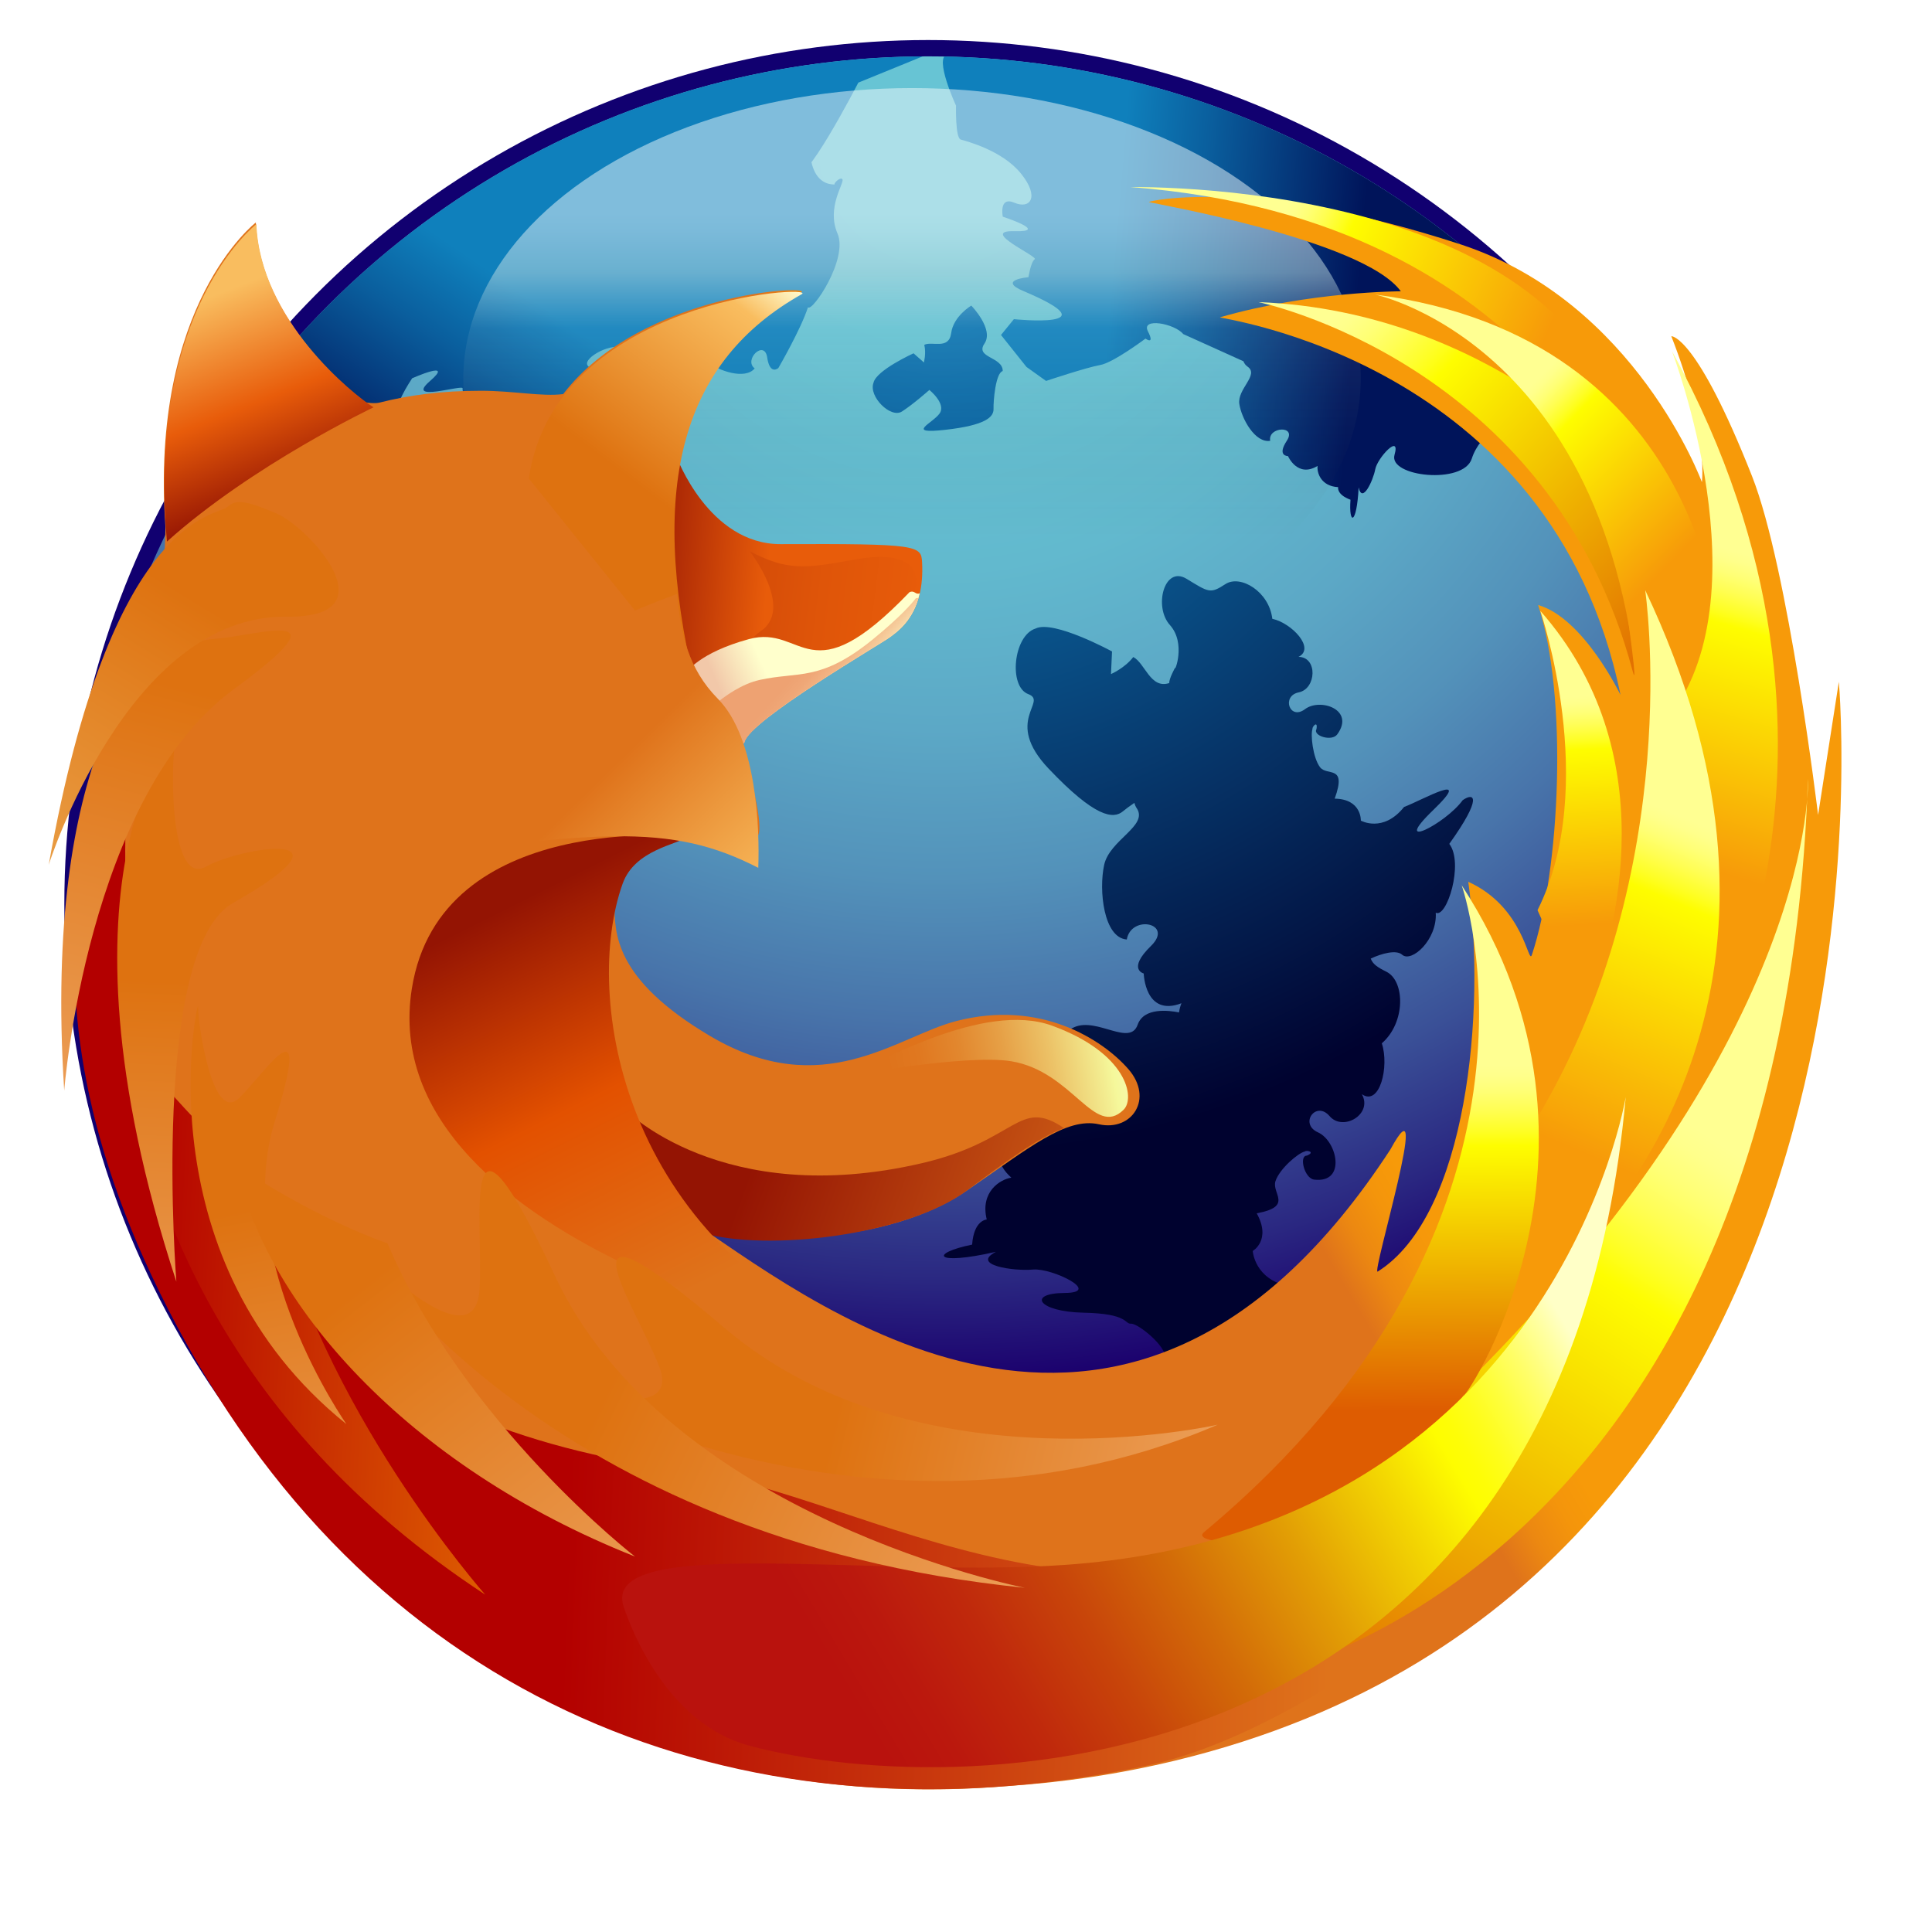 <svg width="256" height="256" xmlns="http://www.w3.org/2000/svg" xmlns:xlink="http://www.w3.org/1999/xlink" viewBox="0 0 132.72 127.219">
  <g><!--Firefox-->
    <g><!--Globe-->
      <ellipse fill="#110070" cx="63.755" cy="59.375" rx="59.336" ry="59.375" />
      <radialGradient id="firefox-logo-61" cx="64.569" cy="7.227" r="104.221" fx="64.569" fy="7.227" gradientUnits="userSpaceOnUse">
        <stop offset="0" style="stop-color:#67C5D5" />
        <stop offset="0.16" style="stop-color:#66C2D3" />
        <stop offset="0.28" style="stop-color:#62B9CE" />
        <stop offset="0.385" style="stop-color:#5CA8C6" />
        <stop offset="0.483" style="stop-color:#5392BA" />
        <stop offset="0.576" style="stop-color:#4874AA" />
        <stop offset="0.665" style="stop-color:#3A5097" />
        <stop offset="0.749" style="stop-color:#2A2781" />
        <stop offset="0.815" style="stop-color:#1B006D" />
        <stop offset="1" style="stop-color:#596AAD" />
      </radialGradient>
      <ellipse fill="url(#firefox-logo-61)" cx="63.755" cy="59.375" rx="58.215" ry="58.254" />
      <radialGradient id="firefox-logo-65" cx="65.405" cy="19.12" r="57.383" fx="65.405" fy="19.12" gradientUnits="userSpaceOnUse">
        <stop offset="0" style="stop-color:#0F80BC" />
        <stop offset="0.264" style="stop-color:#0B629B" />
        <stop offset="0.844" style="stop-color:#031747" />
        <stop offset="1" style="stop-color:#00022F" />
      </radialGradient>
      <path fill="url(#firefox-logo-65)" d="M90.165,47.314c-0.042-0.123,0.384-0.62,0.27,0.024 c-0.262,0.458,1.058,0.87,1.428,0.36c1.241-1.7-1.17-2.522-2.216-1.732c-1.056,0.797-1.638-0.912-0.425-1.155 c1.209-0.245,1.311-2.43-0.021-2.438c1.176-0.58-0.453-2.318-1.799-2.615c-0.217-1.87-2.189-3.059-3.226-2.38 c-1.047,0.681-1.137,0.561-2.671-0.37c-1.528-0.927-2.264,1.928-1.14,3.175c1.131,1.256,0.311,3.281,0.358,2.935 c0,0-0.426,0.766-0.398,1.053c-1.294,0.439-1.672-1.383-2.475-1.786c-0.585,0.763-1.53,1.17-1.53,1.17l0.071-1.553 c0,0-4.017-2.188-5.251-1.575c-1.521,0.47-1.881,3.991-0.5,4.506c1.383,0.521-1.735,1.818,1.393,5.116 c3.213,3.386,4.455,3.483,5.111,2.932c0.162-0.139,0.442-0.347,0.784-0.578c0.031,0.13,0.083,0.255,0.163,0.373 c0.804,1.209-1.869,2.162-2.242,3.894c-0.379,1.751-0.03,5.007,1.556,5.118c0.302-1.735,3.27-1.122,1.655,0.45 c-1.644,1.603-0.491,1.886-0.491,1.886s0.078,3.003,2.592,2.043c-0.073,0.172-0.132,0.392-0.167,0.632 c-0.703-0.142-2.421-0.357-2.841,0.841c-0.53,1.512-2.774-0.512-4.344,0.167c-1.563,0.674-3.844,2.887-3.076,4.443 c1.476-0.7,2.606,2.456,0.544,1.808c-2.069-0.65-1.667,0.583-1.667,0.583s-2.154,1.699-0.137,3.508 c-0.775,0.118-2.152,0.981-1.688,2.874c0,0-0.885,0.032-1.004,1.726c-2.887,0.582-2.711,1.478,1.633,0.496 c-1.753,0.91,1.226,1.338,2.546,1.217c1.322-0.12,4.792,1.591,2.185,1.608c-2.612,0.016-1.834,1.294,1.294,1.355 c3.123,0.064,2.795,0.788,3.259,0.756c0.464-0.032,2.484,1.561,2.374,2.444c-0.113,0.884,2.116,1.801,3.566,0.788 c0.074,0.919,3.886,0.202,4.45-1.455c4.128,0.631,4.033-0.139,3.114-0.629c-2.067-0.316-5.86-3.063-1.746-1.65 c4.093,1.411,0.15-1.11-0.929-2.079c-2.35-0.457-2.47-2.416-2.47-2.416s1.298-0.739,0.274-2.586 c2.539-0.471,1.006-1.364,1.291-2.215c0.285-0.854,1.574-1.942,2.016-2.03c0.084-0.115,0.775,0.023,0.134,0.283 c-0.554,0.006-0.161,1.566,0.502,1.646c2.242,0.273,1.586-2.654,0.269-3.243c-1.32-0.594-0.135-2.204,0.792-1.12 c0.927,1.082,2.993-0.133,2.218-1.504c1.232,0.854,1.896-1.909,1.372-3.495c1.648-1.429,1.595-4.278,0.32-4.915 c-0.627-0.313-0.93-0.516-1.082-0.905c0.757-0.358,1.761-0.622,2.155-0.269c0.641,0.579,2.425-1.018,2.312-2.885 c0.751,0.412,1.947-3.395,0.931-4.727c2.326-3.252,1.699-3.547,0.921-3.002c-1.17,1.622-5.013,3.563-2.034,0.688 c2.892-2.791-0.769-0.675-1.994-0.222c-1.441,1.805-2.97,0.938-2.97,0.938s0.065-1.479-1.796-1.509 c0.86-2.373-0.526-1.516-1.011-2.164C90.191,49.301,90.016,47.719,90.165,47.314z" />
      <radialGradient id="firefox-logo-66" cx="64.551" cy="14.173" r="52.233" fx="64.551" fy="14.173" gradientUnits="userSpaceOnUse">
        <stop offset="0" style="stop-color:#0F80BC" />
        <stop offset="0.338" style="stop-color:#0A5F9E" />
        <stop offset="1" style="stop-color:#00145A" />
      </radialGradient>
      <path fill="url(#firefox-logo-66)" d="M60.007,23.541c-0.361,0.941,1.178,2.47,1.951,1.978 c0.775-0.495,1.885-1.482,1.885-1.482s1.177,0.945,0.701,1.619c-0.479,0.672-2.386,1.428,0.374,1.122 c2.831-0.313,3.347-0.897,3.333-1.437c-0.015-0.538,0.141-2.469,0.631-2.603c0.015-0.99-1.925-0.898-1.253-1.889 c0.672-0.986-0.905-2.606-0.905-2.606s-1.228,0.719-1.382,1.888c-0.155,1.167-1.304,0.538-1.848,0.806 c0.141,0.584-0.026,1.212-0.026,1.212l-0.711-0.629C62.758,21.519,60.186,22.688,60.007,23.541z" />
      <radialGradient id="firefox-logo-67" cx="64.552" cy="14.165" r="52.242" fx="64.552" fy="14.165" gradientUnits="userSpaceOnUse">
        <stop offset="0" style="stop-color:#0F80BC" />
        <stop offset="0.338" style="stop-color:#0A5F9E" />
        <stop offset="1" style="stop-color:#00145A" />
      </radialGradient>
      <path fill="url(#firefox-logo-67)" d="M64.61,72.966c-0.337,0.334,0.05,1.343,0.483,1.296 c0.434-0.049,1.11-0.24,1.11-0.24s0.337,0.672,0,0.865c-0.339,0.19-1.319,0.108-0.049,0.575 c1.303,0.48,1.642,0.336,1.739,0.096c0.095-0.24,0.529-1.056,0.771-1.009c0.195-0.431-0.676-0.814-0.193-1.102 c0.483-0.291,0.099-1.346,0.099-1.346s-0.676,0.048-0.966,0.529c-0.29,0.479-0.676-0.049-0.966-0.049 c-0.049,0.288-0.24,0.528-0.24,0.528l-0.193-0.431C66.204,72.678,64.851,72.63,64.61,72.966z" />
      <g>
        <defs>
          <ellipse id="firefox-logo-8" cx="63.755" cy="59.375" rx="58.215" ry="58.254" />
        </defs>
        <clipPath id="firefox-logo-68">
          <use xlink:href="#firefox-logo-8" />
        </clipPath>
        <linearGradient id="firefox-logo-69" gradientUnits="userSpaceOnUse" x1="76.372" y1="16.592" x2="93.232" y2="18.029">
          <stop offset="0" style="stop-color:#0F80BC" />
          <stop offset="0.338" style="stop-color:#0A5F9E" />
          <stop offset="1" style="stop-color:#00145A" />
        </linearGradient>
        <path clip-path="url(#firefox-logo-68)" fill="url(#firefox-logo-69)" d="M65.061,1.002 c-0.912,0.203,0.613,3.503,0.613,3.503s-0.055,2.216,0.321,2.329c0.374,0.113,2.852,0.733,4.147,2.345 c1.301,1.614,0.625,2.463-0.458,1.997c-1.084-0.465-0.797,0.959-0.797,0.959s3.27,1.063,0.8,0.995 c-2.475-0.066,1.666,1.741,1.393,1.93c-0.273,0.191-0.429,1.231-0.429,1.231s-2.183,0.182-0.333,0.959 c6.26,2.637-0.669,1.925-0.669,1.925l-0.884,1.087l1.749,2.194l1.345,0.962c0,0,2.833-0.945,3.716-1.093 c0.884-0.146,3.114-1.815,3.114-1.815s0.669,0.478,0.169-0.497c-0.501-0.976,1.841-0.54,2.425,0.186l4.134,1.867 c0.054,0.144,0.146,0.274,0.292,0.375c0.806,0.565-0.729,1.535-0.573,2.562c0.156,1.016,1.093,2.704,2.121,2.526 c-0.18-0.969,1.851-1.086,1.144-0.006c-0.706,1.077,0.077,1.056,0.077,1.056s0.653,1.521,2.034,0.676 c-0.056,0.464,0.227,1.397,1.413,1.459c0,0-0.126,0.506,0.848,0.865c-0.132,1.737,0.424,1.792,0.561-0.846 c0.245,1.157,0.992-0.471,1.141-1.25c0.15-0.784,1.756-2.505,1.322-0.984c-0.431,1.508,4.735,2.06,5.308,0.259 c0.578-1.815,2.637-2.763,2.699-3.038c0.062-0.281-4.583-0.712-4.07-0.493c0.514,0.219,1.47-0.948,1.115-1.986 c0.576,0.116,0.83-2.301-0.083-2.927c1.143-2.405,0.651-2.48,0.182-2.001c-0.57,1.205-2.922,3.023-1.327,0.783 c1.609-2.263-0.653-0.284-1.438,0.208c-0.689,1.341-1.899,1.08-1.899,1.08s-0.222-0.911-1.516-0.607 c0.151-1.612-0.653-0.838-1.12-1.154c-0.285-0.193-0.558-0.627-0.726-0.999c1.115,0.452,2.612,0.933,2.354,0.104 c-0.167-0.542,2.112,0.643,2.192,0.396l2.848-0.396l2.769-1.75C85.388,0.164,65.061,1.002,65.061,1.002z" />
        <linearGradient id="firefox-logo-70" gradientUnits="userSpaceOnUse" x1="38.492" y1="19.147" x2="29.174" y2="32.832">
          <stop offset="0" style="stop-color:#0F80BC" />
          <stop offset="0.338" style="stop-color:#0A5F9E" />
          <stop offset="1" style="stop-color:#00145A" />
        </linearGradient>
        <path clip-path="url(#firefox-logo-68)" fill="url(#firefox-logo-70)" d="M38.752,6.095 c-10.573,4.747-18.551,14.531-18.551,14.531s0.938,2.145,1.265,1.987c0.33-0.156-2.361,5.628-0.386,5.954 c1.985,0.325,7.696-3.578,6.637-3.22c-1.056,0.356,0.595-2.112,0.595-2.112s2.972-1.318,1.214,0.202 c-1.743,1.511,2.318,0.187,2.255,0.496c-0.064,0.311,0.525,1.147,0.525,1.147s-1.393,1.494,0.406,0.892 c6.172-2.075,0.812,1.779,0.812,1.779l0.106,1.312l2.67,0.464l1.578-0.15c0,0,1.381-2.436,1.914-3.098 c0.535-0.663,1.028-3.284,1.028-3.284s0.803-0.084-0.213-0.468c-1.016-0.385,0.972-1.583,1.886-1.434l4.303-1.336 c0.138,0.068,0.292,0.103,0.47,0.082c0.985-0.114,0.489,1.603,1.294,2.25c0.796,0.644,2.627,1.264,3.283,0.469 c-0.784-0.594,0.674-2.011,0.86-0.751c0.187,1.249,0.767,0.723,0.767,0.723s1.543-2.654,2.036-4.177 c0.27,0.377,2.788-3.309,2.025-5.067c-0.771-1.78,0.479-3.456,0.34-3.715c-0.143-0.256-0.896,0.528-0.34,0.34 c0.561-0.192-1.589,0.772-1.874-2.061c-0.288-2.89-0.707,0.243-0.985,1.169c0.377,1.508,4.29-6.093,4.29-6.093l5.044-2.057 C64.006,0.873,52.525-0.088,38.752,6.095z" />
      </g>
      <linearGradient id="firefox-logo-71" gradientUnits="userSpaceOnUse" x1="62.652" y1="34.546" x2="62.652" y2="11.895">
        <stop offset="0.014" style="stop-color:#000000" stop-opacity="0" />
        <stop offset="0.65" style="stop-color:#C4E0E3" stop-opacity="0.2" />
        <stop offset="0.822" style="stop-color:#C4E0E3" />
        <stop offset="0.85" style="stop-color:#CDE5E8" />
        <stop offset="0.944" style="stop-color:#E8F4F7" />
        <stop offset="1" style="stop-color:#F2FAFC" />
      </linearGradient>
      <ellipse opacity="0.5" fill="url(#firefox-logo-71)" cx="62.652" cy="23.271" rx="30.825" ry="19.971" />
    </g>
    <filter id="blurshadow" x="-25%" y="-25%" width="150%" height="150%">
      <feGaussianBlur in="SourceAlpha" stdDeviation="1.5" result="blur" />
      <feOffset dx="1" dy="1" in="blur" result="shift" />
      <feMerge>
        <feMergeNode in="shift" />
        <feMergeNode in="SourceGraphic" />
      </feMerge>
    </filter>
    <g filter="url(#blurshadow)"><!--Fox-->
      <g>
        <linearGradient id="firefox-logo-74" gradientUnits="userSpaceOnUse" x1="64.478" y1="56.301" x2="78.466" y2="48.085">
          <stop offset="0" style="stop-color:#DF731B" />
          <stop offset="0.545" style="stop-color:#DF731B" />
          <stop offset="0.701" style="stop-color:#EC8811" />
          <stop offset="0.859" style="stop-color:#F4950B" />
          <stop offset="1" style="stop-color:#F79A09" />
        </linearGradient>
        <path fill="url(#firefox-logo-74)" d="M125.321,43.084l-1.426,9.15c0,0-2.039-16.94-4.538-23.273 c-3.83-9.704-5.534-9.626-5.545-9.612c2.565,6.519,2.1,10.021,2.1,10.021s-4.545-12.387-16.562-16.328 c-14.232-4.665-21.482-2.979-21.428-2.914c0.054,0.066,14.709,2.562,17.308,6.133c0,0-6.225,0-12.42,1.785 c-0.28,0.08,22.793,2.882,27.51,25.938c0,0-2.529-5.277-5.657-6.173c2.057,6.258,1.529,18.133-0.43,24.035 c-0.252,0.759-0.51-3.281-4.369-5.021c1.236,8.857-0.074,22.905-6.219,26.775c-0.479,0.301,3.852-13.868,0.871-8.39 c-17.797,27.287-38.956,11.04-47.538,5.249c6.888,1.688,14.205,0.472,18.441-2.423c4.275-2.922,6.804-5.058,9.075-4.553 c2.27,0.507,3.781-1.771,2.018-3.792c-1.765-2.025-6.051-4.808-11.849-3.291c-4.089,1.071-9.156,5.595-16.891,1.014 c-6.599-3.91-6.554-7.085-6.554-9.108c0-2.024,1.8-5.1,5.076-4.595c2.934,0.453,1.388-1.27,4.545,0 c0.86,0.346-0.086-4.129-1.31-6.996c2.357-4.919,10.004-6.381,10.575-6.812c1.034-0.782,0.465-1.172,0.818-2.35 c0.33-1.097,0.541-4.062-8.017-3.243c-3.938,0.377-6.443-4.726-7.264-5.965c0.266-1.577,0.693-3.018,1.271-4.338 c0.587-1.203,1.228-2.305,1.868-3.139c0.2-0.261,0.374-0.49,0.532-0.703c1.276-1.488,2.842-2.76,4.722-3.818 c0.981-0.554-10.969-0.035-16.346,6.974c-1.443,0.188-3.423-0.228-5.636-0.228c-2.774,0-4.953,0.303-6.97,0.81 c-0.323,0.081-0.844,0.037-1.481-0.115c-1.775-1.839-6.797-6.259-7.027-12.254c0,0-7.302,5.612-6.209,20.912 c-0.096,8.461-2.594,6.042-3.879,10.634c-0.598,2.176,0.899,3.815,0.899,3.879c-0.002,0.033,1.796-1.946,1.796-1.946 s-11.323,19.617,3.3,44.66c12.604,21.589,33.755,31.13,55.703,29.272c3.839-0.25,7.706-0.822,11.564-1.754 C130.881,104.828,125.321,43.084,125.321,43.084z" />
      </g>
      <linearGradient id="firefox-logo-75" gradientUnits="userSpaceOnUse" x1="41.839" y1="36.962" x2="52.697" y2="37.892">
        <stop offset="0.011" style="stop-color:#941403" />
        <stop offset="0.897" style="stop-color:#E85C0A" />
      </linearGradient>
      <path fill="url(#firefox-logo-75)" d="M45.469,27.61c0,0,2.21,6.039,7.167,6.019 c9.457-0.038,9.646,0.093,9.707,1.243c0.188,3.5-1.54,4.647-2.201,5.145c-0.663,0.497-9.668,5.718-9.999,7.211 C49.812,48.72,39.752,33.03,39.752,33.03L45.469,27.61z" />
      <linearGradient id="firefox-logo-76" gradientUnits="userSpaceOnUse" x1="24.45" y1="33.953" x2="63.643" y2="38.852">
        <stop offset="0.011" style="stop-color:#941403" />
        <stop offset="0.136" style="stop-color:#A32104" />
        <stop offset="0.498" style="stop-color:#C84107" />
        <stop offset="0.789" style="stop-color:#DF5509" />
        <stop offset="0.972" style="stop-color:#E85C0A" />
      </linearGradient>
      <path fill="url(#firefox-logo-76)" d="M50.504,34.12c0,0,3.072,3.922,0.749,5.491 c-2.838,1.916,4.012,2.335,6.494,0.942s4.006-3.44,4.093-3.745s0.902-3.054-4.279-2.096 C54.285,35.318,53.085,35.458,50.504,34.12z" />
      <linearGradient id="firefox-logo-77" gradientUnits="userSpaceOnUse" x1="48.731" y1="44.32" x2="51.856" y2="42.945">
        <stop offset="0" style="stop-color:#F2C8A9" />
        <stop offset="1" style="stop-color:#FFFFCC" />
      </linearGradient>
      <path fill="url(#firefox-logo-77)" d="M60.143,40.017c0.502-0.378,1.616-1.137,2.042-3.011 c-0.311,0.126-0.34-0.23-0.707-0.076c-6.955,7.255-7.221,2.203-11.017,3.22c-3.46,0.947-4.237,2.246-4.383,2.347 c0.051,0.073,0.104,0.148,0.155,0.221c0.997,0.506,1.953,2.122,2.671,3.564c0.702,0.836,1.173,1.248,1.241,0.945 C50.475,45.734,59.48,40.513,60.143,40.017z" />
      <linearGradient id="firefox-logo-78" gradientUnits="userSpaceOnUse" x1="38.768" y1="82.582" x2="91.339" y2="84.747">
        <stop offset="0" style="stop-color:#B30000" />
        <stop offset="1" style="stop-color:#DF731B" />
      </linearGradient>
      <path fill="url(#firefox-logo-78)" d="M8.18,45.782C6.76,48.761-2.352,64.159,12.519,89.787 c14.552,25.084,39.737,33.276,65.45,27.71c7.34-1.588,15.803-7.331,21.196-11.545c-3.465-8.74-1.414-8.412-3.271-7.262 c-20.714,12.823-37.18,0.174-49.924-1.443C-0.913,91.305,8.345,45.689,8.345,45.689L8.18,45.782z" />
      <linearGradient id="firefox-logo-79" gradientUnits="userSpaceOnUse" x1="51.278" y1="74.424" x2="78.689" y2="84.212">
        <stop offset="0" style="stop-color:#941403" />
        <stop offset="1" style="stop-color:#DF731B" />
      </linearGradient>
      <path fill="url(#firefox-logo-79)" d="M47.219,80.933c4.419,1.325,14.06,0.183,18.201-2.897 c2.79-2.074,4.898-3.638,6.671-4.292c-3.134-2.129-3.184,0.889-9.774,2.415c-13.728,3.185-20.393-3.695-20.393-3.695 c0.972,5.444,4.372,8.095,5.902,9.036C47.42,81.14,47.207,80.929,47.219,80.933z" />
      <linearGradient id="firefox-logo-80" gradientUnits="userSpaceOnUse" x1="6.106" y1="87.057" x2="32.828" y2="87.057" gradientTransform="matrix(0.999 0.049 -0.049 0.999 4.715 -1.24)">
        <stop offset="0.056" style="stop-color:#B30000" />
        <stop offset="1" style="stop-color:#DE5C01" />
      </linearGradient>
      <path fill="url(#firefox-logo-80)" d="M32.332,105.794c0,0-11.428-12.896-14.618-27.338 c-4.704-4.443-8.042-8.2-10.259-10.917C8.735,77.816,13.975,93.771,32.332,105.794z" />
      <linearGradient id="firefox-logo-81" gradientUnits="userSpaceOnUse" x1="209.723" y1="-130.659" x2="224.261" y2="-85.619" gradientTransform="matrix(0.993 0.119 -0.119 0.993 -207.268 181.293)">
        <stop offset="0.056" style="stop-color:#DE7210" />
        <stop offset="1" style="stop-color:#F6C08F" />
      </linearGradient>
      <path fill="url(#firefox-logo-81)" d="M22.799,94.082c0,0-7.887-11.228-4.93-20.762 c2.66-8.571-0.565-3.472-2.441-1.64c-1.895,1.851-2.869-5.464-2.821-6.307c0.003-0.018,0.001-0.026-0.001-0.027 C12.487,65.321,8.852,82.872,22.799,94.082z" />
      <linearGradient id="firefox-logo-82" gradientUnits="userSpaceOnUse" x1="12.471" y1="61.107" x2="12.471" y2="111.455" gradientTransform="matrix(0.999 0.045 -0.045 0.999 3.232 -0.697)">
        <stop offset="0.056" style="stop-color:#DE7210" />
        <stop offset="1" style="stop-color:#F6C08F" />
      </linearGradient>
      <path fill="url(#firefox-logo-82)" d="M11.115,84.294c0,0-1.798-22.788,3.885-26.009 c9.025-5.115,0.753-3.919-1.864-2.499c-2.645,1.433-2.4-8-2.026-8.896C11.477,46.007,1.795,55.808,11.115,84.294z" />
      <path fill="#A40000" d="M50.601,17.239c0,0-7.145,7.257-7.092,7.282c0.054,0.026,0.205,9.315,0.438,11.948 c0.856,1.011,3.524,7.588,1.482,6.128c-2.086-1.49-0.582-1.522-0.4-0.765c0.005,0.025,0.005,0.037,0,0.037 C44.891,41.933,39.844,30.946,50.601,17.239z" />
      <linearGradient id="firefox-logo-83" gradientUnits="userSpaceOnUse" x1="18.348" y1="30.846" x2="12.886" y2="16.85">
        <stop offset="0.011" style="stop-color:#941403" />
        <stop offset="0.472" style="stop-color:#E85C0A" />
        <stop offset="1" style="stop-color:#F9BD5F" />
      </linearGradient>
      <path fill="url(#firefox-logo-83)" d="M16.613,11.647c0,0-7.594,5.825-6.143,21.805 c5.878-5.277,14.19-9.222,14.19-9.222C23.265,23.352,16.866,18.233,16.613,11.647z" />
      <linearGradient id="firefox-logo-84" gradientUnits="userSpaceOnUse" x1="41.704" y1="34.058" x2="54.792" y2="16.853">
        <stop offset="0.197" style="stop-color:#DE7210" />
        <stop offset="0.843" style="stop-color:#F9BD5F" />
        <stop offset="1" style="stop-color:#FFFCCF" />
      </linearGradient>
      <path fill="url(#firefox-logo-84)" d="M35.328,29.122l11.406,14.185c-3.291-13.93-0.761-22.288,7.34-26.847 C55.273,15.784,37.149,16.703,35.328,29.122z" />
      <linearGradient id="firefox-logo-85" gradientUnits="userSpaceOnUse" x1="34.784" y1="57.541" x2="48.052" y2="84.079">
        <stop offset="0.017" style="stop-color:#941403" />
        <stop offset="0.5" style="stop-color:#E35100" />
        <stop offset="1" style="stop-color:#DF731B" />
      </linearGradient>
      <path fill="url(#firefox-logo-85)" d="M27.292,64.164C29.237,51.908,46.294,53.71,46.294,53.71 c-0.761,0.565-3.683,0.903-4.52,3.241c-2.762,7.719-0.128,24.581,17.078,31.653C60.667,89.352,24.418,82.276,27.292,64.164z" />
      <linearGradient id="firefox-logo-86" gradientUnits="userSpaceOnUse" x1="54.825" y1="41.267" x2="58.139" y2="44.27">
        <stop offset="0" style="stop-color:#EEA272" />
        <stop offset="0.186" style="stop-color:#EFA777" />
        <stop offset="0.406" style="stop-color:#F2B585" />
        <stop offset="0.643" style="stop-color:#F6CD9C" />
        <stop offset="0.89" style="stop-color:#FCEEBB" />
        <stop offset="1" style="stop-color:#FFFFCC" />
      </linearGradient>
      <path fill="url(#firefox-logo-86)" d="M62.087,37.338c-0.084-0.015-0.158-0.013-0.195,0.037 c-0.21,0.281-1.021,1.239-2.95,2.81c-3.583,2.915-5.093,2.177-7.762,2.774c-1.215,0.271-2.37,1.087-3.148,1.741 c0.315,0.509,0.609,1.057,0.871,1.582c0.702,0.836,1.173,1.248,1.241,0.945c0.331-1.493,9.336-6.714,9.999-7.211 C60.613,39.663,61.611,38.962,62.087,37.338z" />
      <linearGradient id="firefox-logo-87" gradientUnits="userSpaceOnUse" x1="35.5" y1="48.361" x2="50.721" y2="63.893">
        <stop offset="0.197" style="stop-color:#DF731B" />
        <stop offset="0.843" style="stop-color:#F9BD5F" />
        <stop offset="1" style="stop-color:#FFFCCF" />
      </linearGradient>
      <path fill="url(#firefox-logo-87)" d="M51.09,55.865c0.1-2.59-0.081-8.881-2.774-11.611 c-2.057-2.085-2.54-4.474-2.816-7.201c-22.363,8.353-25.556,19.272-23.32,18.917C40.066,53.135,45.094,52.788,51.09,55.865z" />
      <linearGradient id="firefox-logo-88" gradientUnits="userSpaceOnUse" x1="847.471" y1="-1065.021" x2="847.471" y2="-1007.958" gradientTransform="matrix(0.967 0.254 -0.254 0.967 -1076.666 855.232)">
        <stop offset="0.056" style="stop-color:#DE7210" />
        <stop offset="1" style="stop-color:#F6C08F" />
      </linearGradient>
      <path fill="url(#firefox-logo-88)" d="M3.411,71.171c0,0,1.554-20.192,11.661-27.582 c7.935-5.805,1.773-3.696-1.291-3.456c-3.231,0.256-4.954,2.221-4.331,1.498c0.027-0.03,0.036-0.047,0.031-0.055 C9.375,41.451,1.897,47.726,3.411,71.171z" />
      <linearGradient id="firefox-logo-89" gradientUnits="userSpaceOnUse" x1="15.856" y1="36.413" x2="-3.437" y2="67.833" gradientTransform="matrix(0.99 -0.08 0.095 1.173 -3.82 -4.947)">
        <stop offset="0.056" style="stop-color:#DE7210" />
        <stop offset="1" style="stop-color:#F2C06E" />
      </linearGradient>
      <path fill="url(#firefox-logo-89)" d="M2.347,55.658c0,0,5.416-17.192,16.362-17.047 c7.259,0.097,1.501-6.134-0.695-7.081c-2.291-0.981-2.839-0.943-3.374-0.469C13.838,31.771,6.636,31.497,2.347,55.658z" />
      <linearGradient id="firefox-logo-90" gradientUnits="userSpaceOnUse" x1="80.929" y1="67.845" x2="60.433" y2="71.76">
        <stop offset="0.005" style="stop-color:#FFFAEE" />
        <stop offset="0.276" style="stop-color:#F5F89B" />
        <stop offset="0.31" style="stop-color:#F3ED91" />
        <stop offset="0.467" style="stop-color:#ECC267" />
        <stop offset="0.618" style="stop-color:#E6A046" />
        <stop offset="0.761" style="stop-color:#E2872E" />
        <stop offset="0.892" style="stop-color:#E07820" />
        <stop offset="1" style="stop-color:#DF731B" />
      </linearGradient>
      <path fill="url(#firefox-logo-90)" d="M76.185,72.486c0.823-0.807,0.249-3.903-4.924-5.78 c-4.694-1.705-12.021,2.63-14.195,3.486c0,0,8.299-1.555,11.411-1.037C72.695,69.857,74.177,74.456,76.185,72.486z" />
      <linearGradient id="firefox-logo-91" gradientUnits="userSpaceOnUse" x1="-411.273" y1="427.628" x2="-411.273" y2="475.32" gradientTransform="matrix(0.992 0.126 -0.126 0.992 477.062 -332.391)">
        <stop offset="0.056" style="stop-color:#DE7210" />
        <stop offset="1" style="stop-color:#F2C06E" />
      </linearGradient>
    </g>
    <g id="Fire">
      <linearGradient id="firefox-logo-110" gradientUnits="userSpaceOnUse" x1="88.331" y1="117.368" x2="117.265" y2="72.741">
        <stop offset="0" style="stop-color:#DE5C01" />
        <stop offset="0.736" style="stop-color:#FEFD00" />
        <stop offset="0.778" style="stop-color:#FEFE26" />
        <stop offset="0.837" style="stop-color:#FFFE54" />
        <stop offset="0.889" style="stop-color:#FFFF76" />
        <stop offset="0.932" style="stop-color:#FFFF8B" />
        <stop offset="0.961" style="stop-color:#FFFF92" />
      </linearGradient>
      <path fill="url(#firefox-logo-110)" d="M124.199,50.76c0,0,0.771,17.288-23.244,41.304 c-2.669,2.668-17.16,16.244-16.65,20.317C84.484,113.82,122.326,106.576,124.199,50.76z" />
      <linearGradient id="firefox-logo-111" gradientUnits="userSpaceOnUse" x1="105.157" y1="22.738" x2="86.211" y2="14.417">
        <stop offset="0" style="stop-color:#F79A09" />
        <stop offset="0.736" style="stop-color:#FEFD00" />
        <stop offset="0.778" style="stop-color:#FEFE26" />
        <stop offset="0.837" style="stop-color:#FFFE54" />
        <stop offset="0.889" style="stop-color:#FFFF76" />
        <stop offset="0.932" style="stop-color:#FFFF8B" />
        <stop offset="0.961" style="stop-color:#FFFF92" />
      </linearGradient>
      <path fill="url(#firefox-logo-111)" d="M77.64,10.096c28.926,2.222,34.528,23.021,34.53,21.748 C112.243,11.624,84.726,10.089,77.64,10.096z" />
      <linearGradient id="firefox-logo-112" gradientUnits="userSpaceOnUse" x1="117.882" y1="41.729" x2="91.359" y2="17.106">
        <stop offset="0" style="stop-color:#DE5C01" />
        <stop offset="0.736" style="stop-color:#FEFD00" />
        <stop offset="0.778" style="stop-color:#FEFE26" />
        <stop offset="0.837" style="stop-color:#FFFE54" />
        <stop offset="0.889" style="stop-color:#FFFF76" />
        <stop offset="0.932" style="stop-color:#FFFF8B" />
        <stop offset="0.961" style="stop-color:#FFFF92" />
      </linearGradient>
      <path fill="url(#firefox-logo-112)" d="M86.449,18.003c0,0,20.053,4.099,25.709,25.354 c0.75,2.815-2.416-17.267-1.439-15.361C111.694,29.912,102.648,18.638,86.449,18.003z" />
      <linearGradient id="firefox-logo-113" gradientUnits="userSpaceOnUse" x1="1.14" y1="145.445" x2="-9.966" y2="133.959" gradientTransform="matrix(1 -0.028 0.028 1 104.777 -104.624)">
        <stop offset="0" style="stop-color:#F79A09" />
        <stop offset="0.736" style="stop-color:#FEFD00" />
        <stop offset="0.778" style="stop-color:#FEFE26" />
        <stop offset="0.837" style="stop-color:#FFFE54" />
        <stop offset="0.889" style="stop-color:#FFFF76" />
        <stop offset="0.932" style="stop-color:#FFFF8B" />
        <stop offset="0.961" style="stop-color:#FFFF92" />
      </linearGradient>
      <path fill="url(#firefox-logo-113)" d="M94.464,17.483c0,0,18.11,3.775,18.29,32.509 c0.127,20.338,3.141,7.635,6.131,3.064c2.578-3.948,0.816-8.76,0.754-8.748c-0.01,0.003-1.305-3.743-0.432-2.156 c0.039,0.07-1.216-1.034-1.207-1.035C118.201,41.087,117.303,20.465,94.464,17.483z" />
      <linearGradient id="firefox-logo-114" gradientUnits="userSpaceOnUse" x1="113.436" y1="55.834" x2="119.687" y2="34.332">
        <stop offset="0" style="stop-color:#F79A09" />
        <stop offset="0.736" style="stop-color:#FEFD00" />
        <stop offset="0.778" style="stop-color:#FEFE26" />
        <stop offset="0.837" style="stop-color:#FFFE54" />
        <stop offset="0.889" style="stop-color:#FFFF76" />
        <stop offset="0.932" style="stop-color:#FFFF8B" />
        <stop offset="0.961" style="stop-color:#FFFF92" />
      </linearGradient>
      <path fill="url(#firefox-logo-114)" d="M114.857,21.376c0,0,6.505,16.945-0.389,25.371 c-2.25,2.75-2.502,16.839,0.247,15.545c2.756-1.296,2.157,7.481,1.796,8.48c-0.008,0.019-0.01,0.028-0.006,0.031 C116.685,70.914,130.097,49.143,114.857,21.376z" />
      <linearGradient id="firefox-logo-115" gradientUnits="userSpaceOnUse" x1="-51.966" y1="212.788" x2="-52.194" y2="196.434" gradientTransform="matrix(0.999 -0.041 0.041 0.999 151.896 -153.906)">
        <stop offset="0" style="stop-color:#F79A09" />
        <stop offset="0.736" style="stop-color:#FEFD00" />
        <stop offset="0.778" style="stop-color:#FEFE26" />
        <stop offset="0.837" style="stop-color:#FFFE54" />
        <stop offset="0.889" style="stop-color:#FFFF76" />
        <stop offset="0.932" style="stop-color:#FFFF8B" />
        <stop offset="0.961" style="stop-color:#FFFF92" />
      </linearGradient>
      <path fill="url(#firefox-logo-115)" d="M105.814,39.215c0,0,4.095,11.989-0.193,20.56l3.244,7.245 C111.244,61.176,114.273,48.817,105.814,39.215z" />
      <linearGradient id="firefox-logo-116" gradientUnits="userSpaceOnUse" x1="-172.721" y1="332.082" x2="-161.456" y2="309.893" gradientTransform="matrix(0.998 -0.071 0.071 0.998 254.6 -268.47)">
        <stop offset="0" style="stop-color:#F79A09" />
        <stop offset="0.736" style="stop-color:#FEFD00" />
        <stop offset="0.778" style="stop-color:#FEFE26" />
        <stop offset="0.837" style="stop-color:#FFFE54" />
        <stop offset="0.889" style="stop-color:#FFFF76" />
        <stop offset="0.932" style="stop-color:#FFFF8B" />
        <stop offset="0.961" style="stop-color:#FFFF92" />
      </linearGradient>
      <path fill="url(#firefox-logo-116)" d="M113.016,37.789c0,0,2.832,19.03-7.387,36.208 c0.158,3.973-0.539,7.569-1.496,10.532c0.445,0.586,1.041,0.987,1.827,1.057c-0.347,0.32-0.692,0.62-1.026,0.904 c-0.614,0.271-1.243,0.558-1.852,0.853c-0.13,0.303-0.261,0.597-0.389,0.879c0.68-0.477,1.438-1.056,2.24-1.731 c2.087-0.922,3.965-1.638,3.961-1.642c0,0-0.383,0.143-1.303,0.478c-0.619,0.225-1.16,0.301-1.632,0.259 C113.851,78.394,124.665,62.311,113.016,37.789z M101.109,88.379c-0.902,0.529-1.558,1.025-1.698,1.408 c-0.103,0.279,0.512,0.118,1.575-0.479C101.041,88.989,101.086,88.676,101.109,88.379z" />
      <linearGradient id="firefox-logo-117" gradientUnits="userSpaceOnUse" x1="99.206" y1="87.747" x2="100.721" y2="63.169" gradientTransform="matrix(0.998 -0.071 0.071 0.998 -10.967 13.651)">
        <stop offset="0" style="stop-color:#DE5C01" />
        <stop offset="0.736" style="stop-color:#FEFD00" />
        <stop offset="0.778" style="stop-color:#FEFE26" />
        <stop offset="0.837" style="stop-color:#FFFE54" />
        <stop offset="0.889" style="stop-color:#FFFF76" />
        <stop offset="0.932" style="stop-color:#FFFF8B" />
        <stop offset="0.961" style="stop-color:#FFFF92" />
      </linearGradient>
      <path fill="url(#firefox-logo-117)" d="M100.412,58.065c0,0,8.057,22.932-17.693,44.432 c-1.519,1.269,10.452,0.726,11.5,0.25c3.086-1.402,6.733-10.757,6.303-9.637C100.095,94.229,112.479,76.574,100.412,58.065z" />
      <linearGradient id="firefox-logo-118" gradientUnits="userSpaceOnUse" x1="58.369" y1="113.859" x2="105.875" y2="85.465">
        <stop offset="0" style="stop-color:#B9120D" />
        <stop offset="0.078" style="stop-color:#BB180D" />
        <stop offset="0.182" style="stop-color:#C0290C" />
        <stop offset="0.301" style="stop-color:#C8450A" />
        <stop offset="0.431" style="stop-color:#D36C08" />
        <stop offset="0.571" style="stop-color:#E29E05" />
        <stop offset="0.715" style="stop-color:#F4DA02" />
        <stop offset="0.792" style="stop-color:#FEFD00" />
        <stop offset="0.814" style="stop-color:#FEFD07" />
        <stop offset="0.846" style="stop-color:#FEFD1B" />
        <stop offset="0.884" style="stop-color:#FEFE3C" />
        <stop offset="0.927" style="stop-color:#FFFE69" />
        <stop offset="0.974" style="stop-color:#FFFFA3" />
        <stop offset="1" style="stop-color:#FFFFC7" />
      </linearGradient>
      <path fill="url(#firefox-logo-118)" d="M111.68,72.61c0,0-4.86,29.744-38.461,32.137 c-13.157,0.938-32.048-2.141-30.375,2.877c0.519,1.556,2.992,8.043,8.636,9.548C66.755,121.247,107.395,119.913,111.68,72.61z " />
    </g>
    <g>
      <linearGradient id="firefox-logo-119" gradientUnits="userSpaceOnUse" x1="54.24" y1="93.582" x2="102.907" y2="100.176" gradientTransform="matrix(0.995 0.099 -0.099 0.995 10.384 -6.075)">
        <stop offset="0.056" style="stop-color:#DE7210" />
        <stop offset="1" style="stop-color:#F6C08F" />
      </linearGradient>
      <path fill="url(#firefox-logo-119)" d="M83.657,95.119c0,0-20.559,4.697-33.878-6.641 c-12.187-10.377-6.141-1.643-4.488,2.665c1.698,4.418-7.853,1.042-9.289,0.332C34.571,90.774,58.625,105.859,83.657,95.119z" />
      <linearGradient id="firefox-logo-120" gradientUnits="userSpaceOnUse" x1="39.013" y1="89.89" x2="95.522" y2="107.65" gradientTransform="matrix(0.99 0.145 -0.145 0.99 14.283 -5.835)">
        <stop offset="0.056" style="stop-color:#DE7210" />
        <stop offset="1" style="stop-color:#F6C08F" />
      </linearGradient>
      <path fill="url(#firefox-logo-120)" d="M70.408,106.325c0,0-24.525-4.82-32.29-21.438 c-6.635-14.197-4.879-3.779-5.178,0.962c-0.314,4.877-7.191-1.783-8.11-2.942c-0.026-0.028-0.044-0.047-0.046-0.042 C24.647,82.955,37.433,102.999,70.408,106.325z" />
      <linearGradient id="firefox-logo-121" gradientUnits="userSpaceOnUse" x1="-601.467" y1="628.961" x2="-574.597" y2="680.404" gradientTransform="matrix(0.984 -0.18 0.18 0.984 500.952 -643.727)">
        <stop offset="0.056" style="stop-color:#DE7210" />
        <stop offset="1" style="stop-color:#F6C08F" />
      </linearGradient>
      <path fill="url(#firefox-logo-121)" d="M43.617,104.176c0,0-11.714-9.073-16.995-21.514 c-4.438-1.542-10.339-5.067-10.456-5.67C18.041,86.659,27.912,97.946,43.617,104.176z" />
    </g>
  </g>
</svg>